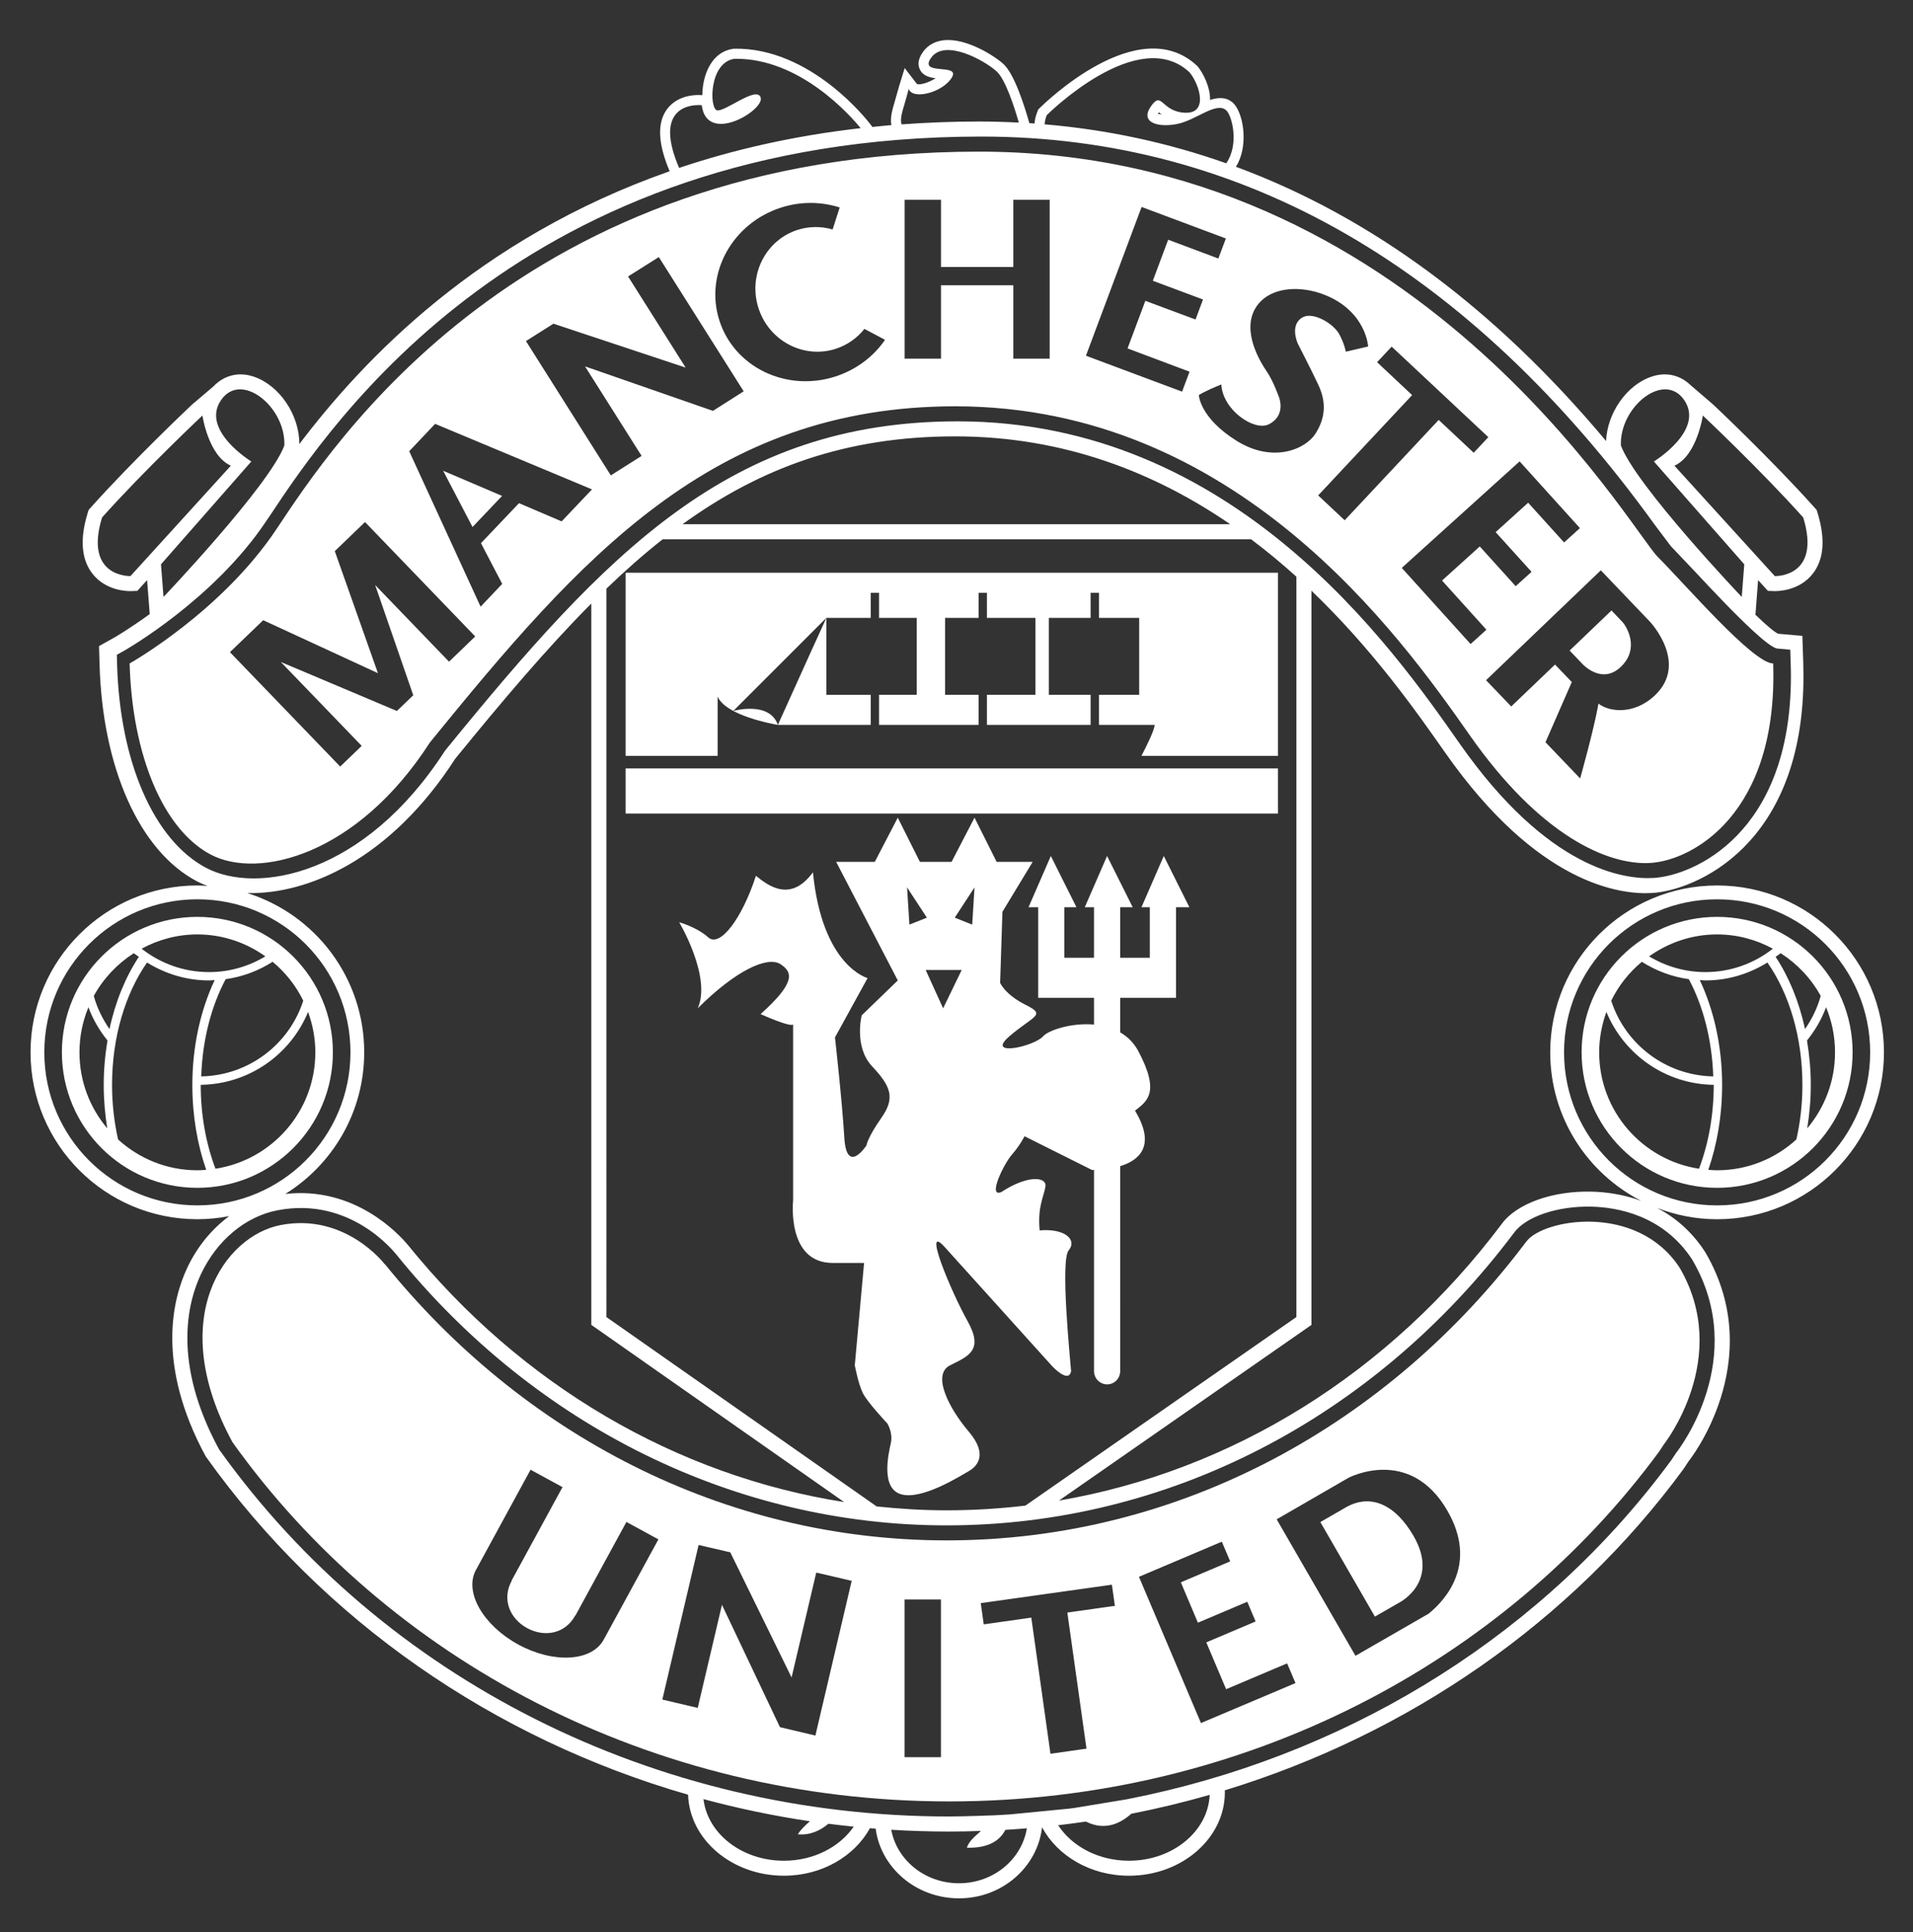 <?xml version="1.0" encoding="utf-8"?>
<!-- Generator: Adobe Illustrator 16.0.4, SVG Export Plug-In . SVG Version: 6.00 Build 0)  -->
<!DOCTYPE svg PUBLIC "-//W3C//DTD SVG 1.1//EN" "http://www.w3.org/Graphics/SVG/1.1/DTD/svg11.dtd">
<svg version="1.1" id="Layer_1" xmlns="http://www.w3.org/2000/svg" xmlns:xlink="http://www.w3.org/1999/xlink" x="0px" y="0px"
	 width="150.189px" height="151.698px" viewBox="0 0 150.189 151.698" enable-background="new 0 0 150.189 151.698"
	 xml:space="preserve">
<rect x="0" y="0" width="150.189" height="151.698" fill="#333333" stroke="none"/>
<g>
	<path fill="#FFFFFF" d="M105.651,118.357l-1.991,1.149l4.283,7.421l1.925-1.107c0,0,3.193-1.615,1.111-5.221
		C109.59,118.191,107.647,117.209,105.651,118.357z"/>
	<path fill="#FFFFFF" d="M119.83,97.485c-0.006,0.006-0.008,0.006-0.011,0.011c-10.748,14.302-27.129,23.447-45.493,23.447
		c-17.596,0-33.372-8.402-44.112-21.695l-0.012,0.007c0,0-3.079-4.056-8.176-3.069c-4.363,0.84-9.069,7.284-3.779,17.043
		c12.137,17.008,32.808,28.209,56.277,28.209c23.136,0,43.555-10.891,55.755-27.496l0.349-0.534c0,0,5.377-6.778,1.242-13.871
		C128.518,94.412,121.114,95.715,119.83,97.485z M47.396,128.738c-0.937,1.723-3.939,1.889-6.712,0.379
		c-2.751-1.506-4.236-4.097-3.339-5.813l4.31-7.909l2.507,1.367l-4.005,7.352l0.014,0.007c-0.798,1.463-0.125,2.979,1.212,3.71
		c1.336,0.729,2.978,0.477,3.776-0.987l0.015,0.005l4.006-7.353l2.511,1.368L47.396,128.738z M64.016,136.268l-2.782-0.66
		l-4.553-9.605l-1.902,8.094L52,133.441l2.848-12.137l2.474,0.574l0.003-0.011l0.009,0.016h0.018l0.003,0.041l4.792,9.783
		l1.937-8.237l2.782,0.649L64.016,136.268z M73.873,137.966h-2.854v-12.384h2.854V137.966z M85.3,137.295l-2.828,0.402
		l-1.505-10.689l-3.734,0.529l-0.235-1.667l10.296-1.447l0.235,1.66l-3.733,0.527L85.3,137.295z M94.287,135.286l-4.868-11.483
		l6.506-2.757l0.657,1.545l-3.875,1.645l1.341,3.17l3.875-1.643l0.655,1.546l-3.872,1.641l1.557,3.678l4.788-2.028l0.658,1.545
		L94.287,135.286z M112.161,126.698l-5.742,3.308l-6.187-10.717l5.633-3.257c0,0,4.812-2.545,7.768,2.579
		C116.028,122.758,113.551,125.573,112.161,126.698z"/>
	<path fill="#FFFFFF" d="M57.572,55.818c1.427,0.764,3.498,1.097,3.498,1.097C60.413,55.014,57.576,55.818,57.572,55.818z"/>
	<path fill="#FFFFFF" d="M68.359,56.916v-2.361h-3.481v-6.043c0,0-2.102,4.603-3.808,8.404
		C61.07,56.916,64.168,56.916,68.359,56.916z"/>
	<rect x="49.117" y="60.333" fill="#FFFFFF" width="51.218" height="3.544"/>
	<path fill="#FFFFFF" d="M49.117,59.345h7.223v-4.659c0.189,0.454,0.661,0.828,1.232,1.132l7.306-7.307h3.481v-1.969h0.653v1.969
		h2.957v6.043h-2.957v2.361h7.816v-2.361H74.2v-6.043h2.629v-1.969h0.654v1.969h3.811v6.043h-3.811v2.361h8.142v-2.361h-3.282
		v-6.043h3.282v-1.969h0.657v1.969h3.154v6.043h-3.154v2.361h4.369c0,0.362-0.581,1.551-1.036,2.43h10.72V44.968H49.117V59.345z"/>
	<path fill="#FFFFFF" d="M89.617,71.229h0.654v3.97h-2.326v-3.97h0.982l-2.011-4.021l-1.749,4.021h0.722v3.97h-2.327v-3.97h0.948
		l-2.01-4.021l-1.75,4.021h0.756v7.117h4.383v2.097c-1.789-0.156-3.579,0.453-3.992,0.918c-0.73,0.822-4.566,1.645-2.647,0
		c1.917-1.643,2.92-1.643,1.277-2.463c-1.643-0.821-2.008-1.734-2.008-1.734l0.181-5.573l2.375-3.923h-2.831l-1.735-3.47
		l-1.802,3.47h-2.488l-1.735-3.47l-1.804,3.47h-3.035l4.839,9.311l-2.831,2.739c0,0-0.637,2.465,0.824,4.014
		c1.46,1.553,1.823,2.466,0.729,4.022c-1.094,1.551-1.186,2.188-1.186,2.188s-1.554,2.372-1.735-0.638
		c-0.184-3.016-0.732-7.851-0.732-7.851l2.56-4.66c0,0-3.562-0.913-4.29-8.305c-1.735,2.372-3.474,1.091-4.476,0.275
		c-1.097,3.378-2.831,5.657-3.742,4.836c-0.913-0.82-2.282-1.189-2.282-1.189s2.557,4.291,1.457,6.756
		c3.014-3.011,5.481-4.107,6.483-3.471c1.005,0.644,1.188,1.466-1.552,3.929c2.06,0.902,2.485,0.896,2.557,0.809v13.799
		c0,0-0.548,4.928,3.104,4.928c2.1,0,2.466,0,2.466,0l-0.729,8.035c0,0,0.272,1.46,0.637,2.194c0.368,0.729,1.918,2.373,1.918,2.373
		s0.458,0.73,0.274,1.55c-0.182,0.821-0.822,3.562,0.824,4.016c1.643,0.46,4.654-1.459,5.292-1.82c0.641-0.368,1.555-1.281,0-3.108
		c-1.551-1.825-2.921-4.474-1.462-5.204c1.462-0.729,2.648-1.183,1.371-3.469c-1.279-2.28-3.65-7.944-1.735-5.749l8.399,9.31
		c0,0,1.279,1.368,1.463,0.369c-0.092-1.189-0.855-8.709-0.184-9.495c0.672-0.799-0.273-1.735-2.283-1.558
		c-0.182-1.918,0.365-2.732,0.456-3.469c0.092-0.729-1.37-0.913-3.469,0.459c-1.095,0.455,0.184-2.188,0.821-2.923
		c0.641-0.729,1.005-1.459,1.005-1.459l5.297,2.648c0,0,0.057,0,0.157,0v15.881h0.008c0.04,0.534,0.48,0.954,1.02,0.954
		c0.543,0,0.982-0.42,1.021-0.954h0.007V91.562c1.471-0.453,2.846-1.573,1.163-4.358c0.914-0.73,2.009-1.368,0.272-4.653
		c-0.359-0.684-0.86-1.16-1.436-1.494v-2.71h4.383v-7.117h1.049l-2.009-4.021L89.617,71.229z M71.397,72.596l-0.184-2.923
		l1.555,2.377L71.397,72.596z M74.045,79.168l-1.371-3.011c0.365,0,2.83,0,2.83,0L74.045,79.168z M76.328,72.596l-1.369-0.546
		l1.55-2.377L76.328,72.596z"/>
	<path fill="#FFFFFF" d="M15.495,71.988c-5.873,0-10.636,4.762-10.636,10.637c0,5.876,4.763,10.638,10.636,10.638
		c5.876,0,10.64-4.762,10.64-10.638C26.134,76.75,21.371,71.988,15.495,71.988z M23.809,78.57c-1.097,3.407-4.26,5.87-8.01,5.944
		c0.097-2.894,0.795-5.524,1.918-7.634c1.342-0.188,2.591-0.666,3.685-1.365C22.405,76.347,23.232,77.386,23.809,78.57z
		 M15.495,73.366c1.996,0,3.828,0.649,5.34,1.723c-1.293,0.776-2.802,1.235-4.418,1.235c-2.001,0-3.836-0.689-5.299-1.837
		C12.425,73.779,13.909,73.366,15.495,73.366z M8.421,88.593C7.059,86.98,6.239,84.9,6.239,82.625c0-1.258,0.253-2.451,0.704-3.543
		c0.35,0.959,0.87,1.832,1.496,2.613c-0.188,1.12-0.296,2.279-0.296,3.492C8.143,86.365,8.246,87.496,8.421,88.593z M7.362,78.196
		c0.747-1.36,1.834-2.516,3.142-3.354c0.123,0.103,0.271,0.184,0.398,0.281c-1.038,1.574-1.843,3.503-2.306,5.676
		C8.056,80.011,7.622,79.144,7.362,78.196z M15.495,91.885c-2.398,0-4.577-0.92-6.225-2.42c-0.301-1.343-0.473-2.778-0.473-4.278
		c0-3.807,1.066-7.209,2.748-9.615c1.416,0.879,3.079,1.407,4.871,1.407c0.148,0,0.293-0.024,0.439-0.028
		c-1.092,2.32-1.754,5.152-1.754,8.236c0,2.412,0.395,4.676,1.088,6.662C15.959,91.867,15.73,91.885,15.495,91.885z M16.917,91.763
		c-0.733-1.937-1.158-4.181-1.158-6.576c0-0.006,0-0.006,0-0.012c3.807-0.052,7.057-2.395,8.427-5.722
		c0.362,0.995,0.571,2.058,0.571,3.171C24.756,87.254,21.354,91.081,16.917,91.763z"/>
	<path fill="#FFFFFF" d="M147.909,82.625c0-7.237-5.865-13.102-13.099-13.102c-7.238,0-13.103,5.865-13.103,13.102
		c0,5.093,2.909,9.496,7.151,11.664c-1.474-0.543-2.879-0.703-3.888-0.727c-3.074-0.081-5.914,0.941-7.071,2.538
		c-8.847,11.767-21.198,19.393-34.761,21.718l19.823-13.791V46.38c4.833,4.629,8.278,9.542,10.473,12.678
		c7.287,10.414,13.798,11.2,16.26,11.057c3.309-0.195,11.896-3.635,11.896-17.019c0,0-0.018-1.081-0.018-1.087l-0.069-2.084
		c0,0-1.644-0.144-1.908-0.167c-0.304-0.146-0.904-0.652-1.777-1.49l0.211-2.721l0.77,0.845l0.497,0.018
		c0.194,0.005,1.952,0.028,3.043-1.39c0.857-1.114,0.98-2.705,0.363-4.733l-0.077-0.247l-0.173-0.195
		c-3.28-3.672-7.903-8.042-7.953-8.082l-1.795-1.543l0.132,0.129c-0.818-0.86-1.944-1.183-3.148-0.786
		c-1.97,0.645-3.502,2.859-3.596,5.061c-8.699-10.395-18.415-17.597-29.064-21.531c0.059-0.091,0.115-0.182,0.15-0.251
		c0.862-1.694,0.378-4.107-0.396-4.784c-0.534-0.465-1.162-0.408-1.794-0.207c0-0.023,0.014-0.045,0.014-0.069
		c0-0.966-0.527-2.01-0.976-2.574c-4.615-4.4-12.088,2.969-12.404,3.279l-0.118,0.121l-0.058,0.155
		c-0.142,0.36-0.21,0.658-0.223,0.935c-0.137-0.01-0.272-0.024-0.409-0.033c-0.408-1.443-1.196-3.887-2.048-4.652
		c-0.729-0.656-2.914-2.035-4.657-1.856c-0.69,0.075-1.249,0.378-1.625,0.89c-0.247,0.339-0.369,0.656-0.369,0.955
		c0,0.149,0.032,0.293,0.094,0.43c0.234,0.524,0.748,0.644,1.249,0.713c-0.57,0.355-1.256,0.551-1.471,0.448l-0.961-1.248
		l-0.444,1.443l-0.324,1.147c-0.208,0.698-0.389,1.304-0.274,1.886c-0.505,0.042-0.995,0.098-1.491,0.148l-0.165-0.218
		c-0.188-0.247-4.645-6.031-10.688-5.928h-0.054l-0.049,0.012c-1.567,0.235-2.253,1.804-2.375,3.188
		c-0.011,0.12-0.021,0.28-0.021,0.448c-1.209-0.082-2.227,0.333-2.802,1.142c-0.757,1.065-0.678,2.692,0.236,4.832
		C37.531,18.721,28.54,28.22,23.499,34.867c0.018-2.28-1.564-4.636-3.607-5.304c-1.206-0.396-2.331-0.074-3.147,0.786l-1.665,1.414
		c-0.047,0.04-4.671,4.41-7.95,8.082L6.956,40.04l-0.076,0.247c-0.619,2.028-0.497,3.619,0.36,4.733
		c1.089,1.418,2.848,1.395,3.046,1.39l0.496-0.018l0.766-0.845l0.207,2.667c-1.584,1.152-2.713,1.804-2.741,1.821l-1.239,0.694
		l0.041,1.424c0.222,8.145,3.145,14.669,7.631,17.036c0.265,0.139,0.548,0.263,0.847,0.374c-0.266-0.016-0.528-0.041-0.798-0.041
		c-7.233,0-13.099,5.865-13.099,13.102c0,7.238,5.865,13.104,13.099,13.104c0.854,0,1.688-0.088,2.497-0.244
		c-1.353,1.004-2.501,2.381-3.286,4.044c-1.146,2.426-2.485,7.578,1.447,14.826c9.208,12.924,22.629,22.165,37.867,26.559
		c0.116,3.521,3.442,6.359,7.525,6.359c2.988,0,5.542-1.534,6.754-3.731c0.148,0.013,0.297,0.021,0.446,0.033
		c0.407,3.078,3.179,5.474,6.542,5.474c3.395,0,6.166-2.452,6.524-5.582c1.197,2.239,3.796,3.807,6.821,3.807
		c4.152,0,7.531-2.939,7.531-6.548c0-0.053-0.006-0.104-0.008-0.156c14.427-4.414,27.155-13.176,36.014-25.226
		c0.023-0.041,0.415-0.632,0.415-0.632c0.003,0.012,6.274-7.842,1.311-16.37l-0.064-0.097c-1.066-1.631-2.388-2.698-3.726-3.4
		c1.462,0.563,3.044,0.885,4.705,0.885C142.043,95.728,147.909,89.863,147.909,82.625z M101.779,103.407l-21.274,14.805
		c-2.044,0.243-4.11,0.37-6.194,0.37c-1.841,0-3.67-0.111-5.485-0.305l-21.219-14.87V46.221c1.455-1.402,2.921-2.698,4.418-3.878
		h46.2c1.255,0.943,2.438,1.928,3.555,2.937V103.407z M66.272,117.934c-13.159-2.07-25.333-9.155-34.238-20.174
		c-0.698-0.842-4.173-4.639-9.633-4.016c3.714-2.312,6.193-6.421,6.193-11.12c0-5.871-3.859-10.838-9.18-12.504
		c4.752,0.11,11.235-2.649,16.324-10.545c3.728-4.574,7.192-8.678,10.684-12.188v56.634L66.272,117.934z M53.582,41.161
		c6.077-4.396,12.768-6.899,21.407-6.899c8.658,0,15.81,2.932,21.596,6.899H53.582z M133.69,32.625c0,0,4.596,4.331,7.881,8.007
		c1.444,4.727-2.232,4.6-2.232,4.6l-7.88-8.666C133.23,35.772,133.69,32.625,133.69,32.625z M132.246,31.441
		c1.577,2.367-2.399,4.791-2.399,4.791l7.095,8.075l-0.199,2.562c0,0-8.305-8.732-9.485-11.885
		C127.122,31.964,130.668,29.074,132.246,31.441z M82.177,9.045c0,0,7.192-7.185,11.231-3.348c0.786,0.987,1.476,3.251-0.395,3.154
		c-1.873-0.098-1.771-1.775-2.659-0.495c-0.888,1.281,0.592,1.677,2.068,1.378c1.476-0.292,3.051-1.769,3.843-1.08
		c0.456,0.401,1.046,2.664,0.01,4.161c-0.002,0.002-0.004,0.004-0.006,0.006c-4.584-1.62-9.339-2.642-14.258-3.06
		C82.031,9.537,82.077,9.302,82.177,9.045z M91.205,8.982c-0.112-0.017-0.265-0.028-0.313-0.057
		c0.044-0.035,0.081-0.074,0.093-0.098C91.042,8.873,91.136,8.93,91.205,8.982z M71.342,6.978c0.299,0.891,2.659,0.299,3.383-0.884
		c0.725-1.184-2.689-0.098-1.607-1.58C74.2,3.038,77.253,4.715,78.239,5.6c0.7,0.628,1.4,2.813,1.748,4.026
		c-1.036-0.053-2.077-0.086-3.128-0.086c-2.097,0-4.116,0.083-6.075,0.226C70.602,9.17,70.971,8.47,71.342,6.978z M55.093,8.259
		c0.394,3.152,4.922,0.396,4.629-0.592c-0.295-0.982-2.856,1.184-3.449,0.988c-0.591-0.2-0.591-3.745,1.378-4.038
		c5.158-0.094,9.18,4.537,9.918,5.445c-5.254,0.6-9.993,1.688-14.251,3.122C51.45,8.851,53.71,8.162,55.093,8.259z M17.336,31.441
		c1.575-2.367,5.119,0.523,4.987,3.544c-1.181,3.153-9.486,11.885-9.486,11.885l-0.198-2.562l7.092-8.075
		C19.731,36.232,15.758,33.808,17.336,31.441z M10.243,45.231c0,0-3.677,0.127-2.232-4.6c3.282-3.676,7.881-8.007,7.881-8.007
		s0.46,3.148,2.231,3.941L10.243,45.231z M16.192,68.145c-4.106-2.166-6.788-8.306-7.001-16.021l-0.017-0.712l0.62-0.349
		c0.069-0.041,7.002-3.987,11.119-10.167l0.229-0.338c4.905-7.381,19.837-29.835,55.915-29.835
		c20.479,0,38.271,10.266,52.875,30.506l1.247,1.655l1.956,2.062c1.136,1.213,3.073,3.286,4.562,4.645l0.017,0.018v-0.002
		c0.772,0.704,1.425,1.217,1.775,1.307c0.151,0.018,1.063,0.098,1.063,0.098l0.034,1.04c0.012,0.356,0.019,0.707,0.019,1.046
		c0,12.435-7.725,15.658-10.783,15.835c-2.262,0.133-8.276-0.625-15.221-10.545c-5.302-7.577-17.715-25.307-39.418-25.307
		c-17.86,0-27.561,10.28-40.244,25.858C28.608,68.759,20.168,70.235,16.192,68.145z M15.495,94.641
		c-6.634,0-12.016-5.377-12.016-12.017c0-6.641,5.382-12.016,12.016-12.016c6.637,0,12.02,5.375,12.02,12.016
		C27.514,89.264,22.131,94.641,15.495,94.641z M61.544,146.095c-3.297,0-5.996-2.124-6.314-4.838
		c2.734,0.737,5.523,1.319,8.354,1.74c-0.406,0.356-0.758,0.696-0.94,1.023c0.958,0.088,1.755-0.289,2.395-0.828
		c0.66,0.084,1.321,0.159,1.985,0.227C65.922,145.015,63.888,146.095,61.544,146.095z M75.287,147.864
		c-2.674,0-4.873-1.821-5.317-4.2c1.504,0.091,3.018,0.14,4.538,0.14c0.838,0,1.673-0.019,2.507-0.047
		c-0.493,0.438-0.957,0.821-1.105,1.316c1.729,0.05,2.603-0.588,3.021-1.402c0.564-0.034,1.126-0.076,1.688-0.122
		C80.224,145.984,77.999,147.864,75.287,147.864z M88.632,146.095c-2.399,0-4.474-1.13-5.557-2.787
		c0.73-0.085,1.458-0.181,2.184-0.287c0.976,0.495,2.216,0.583,3.562-0.614c2.079-0.408,4.131-0.904,6.151-1.485
		C94.848,143.793,92.059,146.095,88.632,146.095z M132.846,98.886l0.03,0.053c4.488,7.702-1.094,14.899-1.274,15.122
		c0,0-0.349,0.529-0.382,0.575c-9.862,13.424-24.614,22.695-41.149,26.303c-1.604,0.332-1.604,0.332-1.604,0.332l-4.115,0.68
		l-0.423,0.055l-4.675,0.456l-1.159,0.065c0,0-2.385,0.094-3.585,0.094c-23.013,0-44.411-10.735-57.315-28.828
		c-3.683-6.797-2.467-11.535-1.416-13.758c1.252-2.653,3.499-4.526,6.007-5.009c5.754-1.114,9.201,3.326,9.333,3.475
		c10.921,13.517,26.663,21.264,43.196,21.264c17.338,0,33.575-8.379,44.547-22.969c0.922-1.275,3.426-2.119,6.083-2.056
		C126.916,94.785,130.557,95.388,132.846,98.886z M122.793,82.625c0-6.641,5.379-12.016,12.017-12.016
		c6.637,0,12.016,5.375,12.016,12.016c0,6.64-5.379,12.017-12.016,12.017C128.172,94.641,122.793,89.264,122.793,82.625z"/>
	<path fill="#FFFFFF" d="M145.448,82.625c0-5.875-4.765-10.637-10.638-10.637c-5.876,0-10.639,4.762-10.639,10.637
		c0,5.876,4.763,10.638,10.639,10.638C140.683,93.262,145.448,88.5,145.448,82.625z M144.067,82.625
		c0,2.275-0.821,4.355-2.184,5.969c0.176-1.098,0.282-2.229,0.282-3.406c0-1.213-0.113-2.372-0.299-3.492
		c0.625-0.781,1.148-1.654,1.496-2.613C143.818,80.173,144.067,81.367,144.067,82.625z M139.805,74.842
		c1.303,0.838,2.394,1.993,3.138,3.354c-0.26,0.948-0.691,1.815-1.232,2.604c-0.465-2.173-1.271-4.102-2.308-5.676
		C139.531,75.026,139.678,74.945,139.805,74.842z M134.81,73.366c1.585,0,3.069,0.413,4.377,1.121
		c-1.46,1.147-3.297,1.837-5.296,1.837c-1.619,0-3.126-0.458-4.421-1.235C130.981,74.015,132.814,73.366,134.81,73.366z
		 M128.902,75.515c1.095,0.699,2.344,1.177,3.688,1.365c1.122,2.109,1.819,4.74,1.916,7.634c-3.751-0.074-6.914-2.537-8.01-5.944
		C127.073,77.386,127.9,76.347,128.902,75.515z M125.551,82.625c0-1.113,0.206-2.176,0.567-3.171
		c1.374,3.327,4.621,5.67,8.427,5.722c0,0.006,0,0.006,0,0.012c0,2.396-0.425,4.64-1.155,6.576
		C128.951,91.081,125.551,87.254,125.551,82.625z M135.203,85.187c0-3.084-0.662-5.916-1.754-8.236
		c0.148,0.004,0.291,0.028,0.442,0.028c1.789,0,3.452-0.528,4.867-1.407c1.686,2.406,2.749,5.809,2.749,9.615
		c0,1.5-0.17,2.936-0.474,4.278c-1.643,1.5-3.824,2.42-6.224,2.42c-0.236,0-0.462-0.019-0.691-0.036
		C134.808,89.863,135.203,87.599,135.203,85.187z"/>
	<path fill="#FFFFFF" d="M127.253,52.355c1.52-1.454,0.434-3.2,0.107-3.539l-0.843-0.885l-3.285,3.147l0.987,1.035
		C124.22,52.114,125.734,53.809,127.253,52.355z"/>
	<polygon fill="#FFFFFF" points="34.791,36.961 37.098,41.379 39.418,38.937 	"/>
	<path fill="#FFFFFF" d="M33.752,58.294C45.507,43.848,55.88,31.901,74.989,31.901c22.062,0,34.87,17.926,40.383,25.801
		c5.516,7.887,10.837,10.248,14.185,10.053c3.349-0.196,10.048-3.878,9.653-15.664c-1.577,0-6.896-6.203-9.062-8.369
		c-2.167-2.171-19.008-31.817-53.289-31.817c-36.048,0-50.824,23.149-55.157,29.646c-4.335,6.502-11.525,10.54-11.525,10.54
		c0.198,7.19,2.628,13.038,6.372,15.009C20.29,69.065,28.04,67.162,33.752,58.294z M129.54,48.816c0,0,3.045,3.234,0.405,5.761
		c-1.7,1.625-3.677,1.287-4.449,0.667c-0.342,1.977-1.438,5.876-1.438,5.876l-2.723-2.843l2.067-4.727l-1.318-1.372l-3.438,3.291
		l-1.976-2.062l9.009-8.628L129.54,48.816z M119.304,36.226l4.736,5.239l-1.244,1.125l-2.822-3.119l-2.552,2.31l2.82,3.117
		l-1.246,1.126l-2.82-3.119l-2.963,2.677l3.485,3.86l-1.242,1.126l-5.403-5.98L119.304,36.226z M109.26,27.215l7.59,7.109
		l-1.15,1.224l-2.749-2.578l-7.38,7.88l-2.082-1.953l7.377-7.875l-2.75-2.584L109.26,27.215z M100.422,31.211
		c0,0-0.447-1.282-0.969-2.045c-0.523-0.764-2.005-3.181-0.86-5.021c1.15-1.844,4.217-1.859,6.464-0.465
		c2.245,1.401,2.354,3.526,2.354,3.526l-1.753,0.409c0,0-0.094-0.598-0.507-1.362c-0.451-0.844-2.025-1.775-2.847-1.356
		c-1.109,0.575-0.415,2.079-0.415,2.079s1.161,2.269,1.621,3.257c0.637,1.378,0.54,2.579-0.216,3.791
		c-0.756,1.218-3.317,2.389-6.211,0.585c-2.895-1.804-2.964-3.59-2.964-3.59s0.433-0.299,1.767-0.833
		c0.097,1.993,2.577,3.699,3.722,3.13C100.985,32.637,100.422,31.211,100.422,31.211z M89.627,16.249l6.615,2.475l-0.589,1.574
		l-3.94-1.477l-1.204,3.223l3.938,1.47l-0.585,1.573l-3.94-1.469l-1.398,3.738l4.867,1.827l-0.585,1.567l-7.549-2.82L89.627,16.249z
		 M71.023,15.686h2.854v5.278h5.677v-5.278h2.856v12.475h-2.856v-5.766h-5.677v5.766h-2.854V15.686z M61.336,16.294
		c1.564-0.5,3.159-0.459,4.587-0.005l-0.554,1.728c-0.871-0.252-1.815-0.263-2.743,0.029c-2.525,0.805-3.903,3.55-3.084,6.128
		c0.82,2.58,3.531,4.022,6.058,3.218c0.93-0.299,1.699-0.856,2.265-1.569l1.619,0.857c-0.9,1.315-2.255,2.354-3.922,2.888
		c-3.852,1.229-7.923-0.752-9.088-4.417C55.305,21.487,57.486,17.523,61.336,16.294z M43.43,25.411l0.017,0.005l0.015-0.011
		l0.029,0.023l10.339,3.434l-4.521-7.156l2.416-1.521l6.661,10.539l-2.412,1.535l-10.044-3.493l4.442,7.03l-2.418,1.529
		l-6.662-10.546l2.147-1.356L43.43,25.411z M34.162,33.279l12.315,5.146l-2.384,2.511l-3.346-1.43l-2.987,3.141l1.669,3.196
		l-1.697,1.791l-5.605-12.205L34.162,33.279z M20.664,48.696l9.008,4.158l-3.387-9.581l2.372-2.286l8.652,8.983l-2.056,1.982
		l-5.801-6.02l2.993,8.656l-1.284,1.234l-9.115-3.848l6.351,6.588l-1.688,1.625l-8.656-8.983L20.664,48.696z"/>
</g>
</svg>
